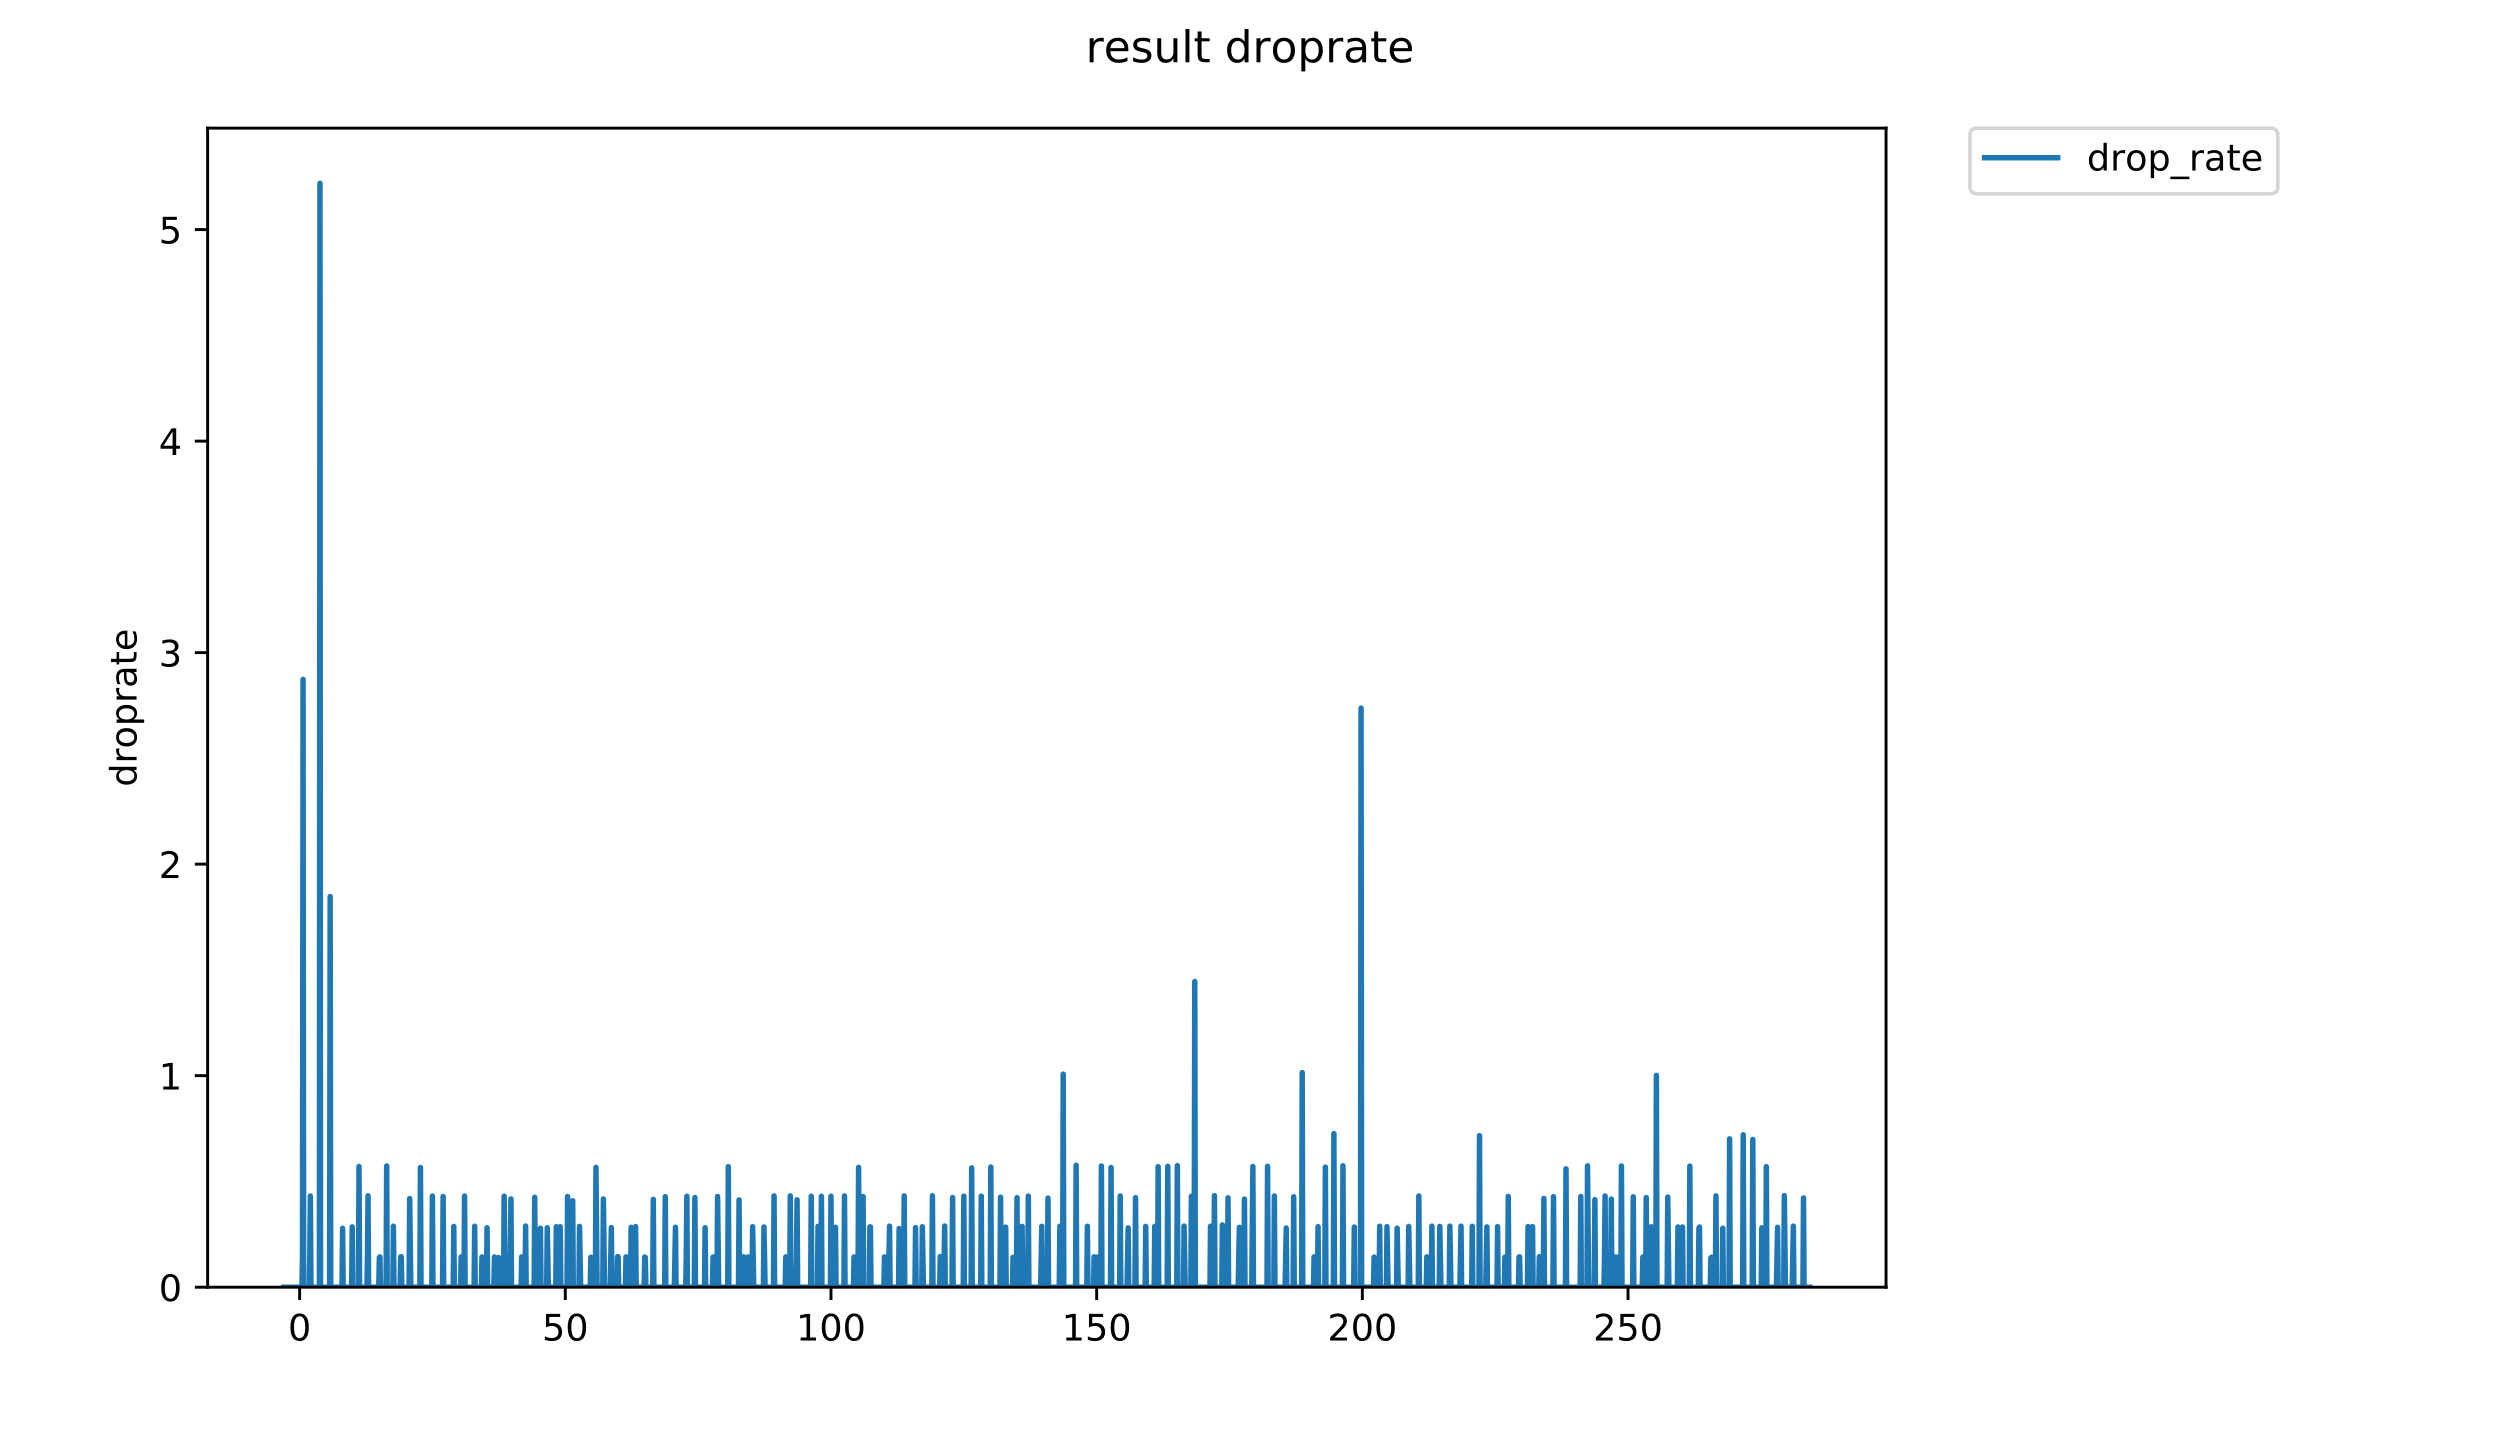 <?xml version="1.0" encoding="utf-8" standalone="no"?>
<!DOCTYPE svg PUBLIC "-//W3C//DTD SVG 1.1//EN"
  "http://www.w3.org/Graphics/SVG/1.1/DTD/svg11.dtd">
<!-- Created with matplotlib (https://matplotlib.org/) -->
<svg height="396pt" version="1.1" viewBox="0 0 684 396" width="684pt" xmlns="http://www.w3.org/2000/svg" xmlns:xlink="http://www.w3.org/1999/xlink">
 <defs>
  <style type="text/css">
*{stroke-linecap:butt;stroke-linejoin:round;}
  </style>
 </defs>
 <g id="figure_1">
  <g id="patch_1">
   <path d="M 0 396 
L 684 396 
L 684 0 
L 0 0 
z
" style="fill:#ffffff;"/>
  </g>
  <g id="axes_1">
   <g id="patch_2">
    <path d="M 56.807 352.174 
L 516.019 352.174 
L 516.019 35.062 
L 56.807 35.062 
z
" style="fill:#ffffff;"/>
   </g>
   <g id="matplotlib.axis_1">
    <g id="xtick_1">
     <g id="line2d_1">
      <defs>
       <path d="M 0 0 
L 0 3.5 
" id="m56efc907fa" style="stroke:#000000;stroke-width:0.8;"/>
      </defs>
      <g>
       <use style="stroke:#000000;stroke-width:0.8;" x="81.976" xlink:href="#m56efc907fa" y="352.174"/>
      </g>
     </g>
     <g id="text_1">
      <!-- 0 -->
      <defs>
       <path d="M 31.781 66.406 
Q 24.172 66.406 20.328 58.906 
Q 16.5 51.422 16.5 36.375 
Q 16.5 21.391 20.328 13.891 
Q 24.172 6.391 31.781 6.391 
Q 39.453 6.391 43.281 13.891 
Q 47.125 21.391 47.125 36.375 
Q 47.125 51.422 43.281 58.906 
Q 39.453 66.406 31.781 66.406 
z
M 31.781 74.219 
Q 44.047 74.219 50.516 64.516 
Q 56.984 54.828 56.984 36.375 
Q 56.984 17.969 50.516 8.266 
Q 44.047 -1.422 31.781 -1.422 
Q 19.531 -1.422 13.062 8.266 
Q 6.594 17.969 6.594 36.375 
Q 6.594 54.828 13.062 64.516 
Q 19.531 74.219 31.781 74.219 
z
" id="DejaVuSans-48"/>
      </defs>
      <g transform="translate(78.795 366.773)scale(0.1 -0.1)">
       <use xlink:href="#DejaVuSans-48"/>
      </g>
     </g>
    </g>
    <g id="xtick_2">
     <g id="line2d_2">
      <g>
       <use style="stroke:#000000;stroke-width:0.8;" x="154.667" xlink:href="#m56efc907fa" y="352.174"/>
      </g>
     </g>
     <g id="text_2">
      <!-- 50 -->
      <defs>
       <path d="M 10.797 72.906 
L 49.516 72.906 
L 49.516 64.594 
L 19.828 64.594 
L 19.828 46.734 
Q 21.969 47.469 24.109 47.828 
Q 26.266 48.188 28.422 48.188 
Q 40.625 48.188 47.75 41.5 
Q 54.891 34.812 54.891 23.391 
Q 54.891 11.625 47.562 5.094 
Q 40.234 -1.422 26.906 -1.422 
Q 22.312 -1.422 17.547 -0.641 
Q 12.797 0.141 7.719 1.703 
L 7.719 11.625 
Q 12.109 9.234 16.797 8.062 
Q 21.484 6.891 26.703 6.891 
Q 35.156 6.891 40.078 11.328 
Q 45.016 15.766 45.016 23.391 
Q 45.016 31 40.078 35.438 
Q 35.156 39.891 26.703 39.891 
Q 22.75 39.891 18.812 39.016 
Q 14.891 38.141 10.797 36.281 
z
" id="DejaVuSans-53"/>
      </defs>
      <g transform="translate(148.304 366.773)scale(0.1 -0.1)">
       <use xlink:href="#DejaVuSans-53"/>
       <use x="63.623" xlink:href="#DejaVuSans-48"/>
      </g>
     </g>
    </g>
    <g id="xtick_3">
     <g id="line2d_3">
      <g>
       <use style="stroke:#000000;stroke-width:0.8;" x="227.357" xlink:href="#m56efc907fa" y="352.174"/>
      </g>
     </g>
     <g id="text_3">
      <!-- 100 -->
      <defs>
       <path d="M 12.406 8.297 
L 28.516 8.297 
L 28.516 63.922 
L 10.984 60.406 
L 10.984 69.391 
L 28.422 72.906 
L 38.281 72.906 
L 38.281 8.297 
L 54.391 8.297 
L 54.391 0 
L 12.406 0 
z
" id="DejaVuSans-49"/>
      </defs>
      <g transform="translate(217.814 366.773)scale(0.1 -0.1)">
       <use xlink:href="#DejaVuSans-49"/>
       <use x="63.623" xlink:href="#DejaVuSans-48"/>
       <use x="127.246" xlink:href="#DejaVuSans-48"/>
      </g>
     </g>
    </g>
    <g id="xtick_4">
     <g id="line2d_4">
      <g>
       <use style="stroke:#000000;stroke-width:0.8;" x="300.048" xlink:href="#m56efc907fa" y="352.174"/>
      </g>
     </g>
     <g id="text_4">
      <!-- 150 -->
      <g transform="translate(290.504 366.773)scale(0.1 -0.1)">
       <use xlink:href="#DejaVuSans-49"/>
       <use x="63.623" xlink:href="#DejaVuSans-53"/>
       <use x="127.246" xlink:href="#DejaVuSans-48"/>
      </g>
     </g>
    </g>
    <g id="xtick_5">
     <g id="line2d_5">
      <g>
       <use style="stroke:#000000;stroke-width:0.8;" x="372.738" xlink:href="#m56efc907fa" y="352.174"/>
      </g>
     </g>
     <g id="text_5">
      <!-- 200 -->
      <defs>
       <path d="M 19.188 8.297 
L 53.609 8.297 
L 53.609 0 
L 7.328 0 
L 7.328 8.297 
Q 12.938 14.109 22.625 23.891 
Q 32.328 33.688 34.812 36.531 
Q 39.547 41.844 41.422 45.531 
Q 43.312 49.219 43.312 52.781 
Q 43.312 58.594 39.234 62.25 
Q 35.156 65.922 28.609 65.922 
Q 23.969 65.922 18.812 64.312 
Q 13.672 62.703 7.812 59.422 
L 7.812 69.391 
Q 13.766 71.781 18.938 73 
Q 24.125 74.219 28.422 74.219 
Q 39.75 74.219 46.484 68.547 
Q 53.219 62.891 53.219 53.422 
Q 53.219 48.922 51.531 44.891 
Q 49.859 40.875 45.406 35.406 
Q 44.188 33.984 37.641 27.219 
Q 31.109 20.453 19.188 8.297 
z
" id="DejaVuSans-50"/>
      </defs>
      <g transform="translate(363.195 366.773)scale(0.1 -0.1)">
       <use xlink:href="#DejaVuSans-50"/>
       <use x="63.623" xlink:href="#DejaVuSans-48"/>
       <use x="127.246" xlink:href="#DejaVuSans-48"/>
      </g>
     </g>
    </g>
    <g id="xtick_6">
     <g id="line2d_6">
      <g>
       <use style="stroke:#000000;stroke-width:0.8;" x="445.429" xlink:href="#m56efc907fa" y="352.174"/>
      </g>
     </g>
     <g id="text_6">
      <!-- 250 -->
      <g transform="translate(435.885 366.773)scale(0.1 -0.1)">
       <use xlink:href="#DejaVuSans-50"/>
       <use x="63.623" xlink:href="#DejaVuSans-53"/>
       <use x="127.246" xlink:href="#DejaVuSans-48"/>
      </g>
     </g>
    </g>
   </g>
   <g id="matplotlib.axis_2">
    <g id="ytick_1">
     <g id="line2d_7">
      <defs>
       <path d="M 0 0 
L -3.5 0 
" id="m004c287976" style="stroke:#000000;stroke-width:0.8;"/>
      </defs>
      <g>
       <use style="stroke:#000000;stroke-width:0.8;" x="56.807" xlink:href="#m004c287976" y="352.174"/>
      </g>
     </g>
     <g id="text_7">
      <!-- 0 -->
      <g transform="translate(43.445 355.973)scale(0.1 -0.1)">
       <use xlink:href="#DejaVuSans-48"/>
      </g>
     </g>
    </g>
    <g id="ytick_2">
     <g id="line2d_8">
      <g>
       <use style="stroke:#000000;stroke-width:0.8;" x="56.807" xlink:href="#m004c287976" y="294.302"/>
      </g>
     </g>
     <g id="text_8">
      <!-- 1 -->
      <g transform="translate(43.445 298.102)scale(0.1 -0.1)">
       <use xlink:href="#DejaVuSans-49"/>
      </g>
     </g>
    </g>
    <g id="ytick_3">
     <g id="line2d_9">
      <g>
       <use style="stroke:#000000;stroke-width:0.8;" x="56.807" xlink:href="#m004c287976" y="236.43"/>
      </g>
     </g>
     <g id="text_9">
      <!-- 2 -->
      <g transform="translate(43.445 240.23)scale(0.1 -0.1)">
       <use xlink:href="#DejaVuSans-50"/>
      </g>
     </g>
    </g>
    <g id="ytick_4">
     <g id="line2d_10">
      <g>
       <use style="stroke:#000000;stroke-width:0.8;" x="56.807" xlink:href="#m004c287976" y="178.559"/>
      </g>
     </g>
     <g id="text_10">
      <!-- 3 -->
      <defs>
       <path d="M 40.578 39.312 
Q 47.656 37.797 51.625 33 
Q 55.609 28.219 55.609 21.188 
Q 55.609 10.406 48.188 4.484 
Q 40.766 -1.422 27.094 -1.422 
Q 22.516 -1.422 17.656 -0.516 
Q 12.797 0.391 7.625 2.203 
L 7.625 11.719 
Q 11.719 9.328 16.594 8.109 
Q 21.484 6.891 26.812 6.891 
Q 36.078 6.891 40.938 10.547 
Q 45.797 14.203 45.797 21.188 
Q 45.797 27.641 41.281 31.266 
Q 36.766 34.906 28.719 34.906 
L 20.219 34.906 
L 20.219 43.016 
L 29.109 43.016 
Q 36.375 43.016 40.234 45.922 
Q 44.094 48.828 44.094 54.297 
Q 44.094 59.906 40.109 62.906 
Q 36.141 65.922 28.719 65.922 
Q 24.656 65.922 20.016 65.031 
Q 15.375 64.156 9.812 62.312 
L 9.812 71.094 
Q 15.438 72.656 20.344 73.438 
Q 25.25 74.219 29.594 74.219 
Q 40.828 74.219 47.359 69.109 
Q 53.906 64.016 53.906 55.328 
Q 53.906 49.266 50.438 45.094 
Q 46.969 40.922 40.578 39.312 
z
" id="DejaVuSans-51"/>
      </defs>
      <g transform="translate(43.445 182.358)scale(0.1 -0.1)">
       <use xlink:href="#DejaVuSans-51"/>
      </g>
     </g>
    </g>
    <g id="ytick_5">
     <g id="line2d_11">
      <g>
       <use style="stroke:#000000;stroke-width:0.8;" x="56.807" xlink:href="#m004c287976" y="120.687"/>
      </g>
     </g>
     <g id="text_11">
      <!-- 4 -->
      <defs>
       <path d="M 37.797 64.312 
L 12.891 25.391 
L 37.797 25.391 
z
M 35.203 72.906 
L 47.609 72.906 
L 47.609 25.391 
L 58.016 25.391 
L 58.016 17.188 
L 47.609 17.188 
L 47.609 0 
L 37.797 0 
L 37.797 17.188 
L 4.891 17.188 
L 4.891 26.703 
z
" id="DejaVuSans-52"/>
      </defs>
      <g transform="translate(43.445 124.486)scale(0.1 -0.1)">
       <use xlink:href="#DejaVuSans-52"/>
      </g>
     </g>
    </g>
    <g id="ytick_6">
     <g id="line2d_12">
      <g>
       <use style="stroke:#000000;stroke-width:0.8;" x="56.807" xlink:href="#m004c287976" y="62.815"/>
      </g>
     </g>
     <g id="text_12">
      <!-- 5 -->
      <g transform="translate(43.445 66.614)scale(0.1 -0.1)">
       <use xlink:href="#DejaVuSans-53"/>
      </g>
     </g>
    </g>
    <g id="text_13">
     <!-- droprate -->
     <defs>
      <path d="M 45.406 46.391 
L 45.406 75.984 
L 54.391 75.984 
L 54.391 0 
L 45.406 0 
L 45.406 8.203 
Q 42.578 3.328 38.25 0.953 
Q 33.938 -1.422 27.875 -1.422 
Q 17.969 -1.422 11.734 6.484 
Q 5.516 14.406 5.516 27.297 
Q 5.516 40.188 11.734 48.094 
Q 17.969 56 27.875 56 
Q 33.938 56 38.25 53.625 
Q 42.578 51.266 45.406 46.391 
z
M 14.797 27.297 
Q 14.797 17.391 18.875 11.75 
Q 22.953 6.109 30.078 6.109 
Q 37.203 6.109 41.297 11.75 
Q 45.406 17.391 45.406 27.297 
Q 45.406 37.203 41.297 42.844 
Q 37.203 48.484 30.078 48.484 
Q 22.953 48.484 18.875 42.844 
Q 14.797 37.203 14.797 27.297 
z
" id="DejaVuSans-100"/>
      <path d="M 41.109 46.297 
Q 39.594 47.172 37.812 47.578 
Q 36.031 48 33.891 48 
Q 26.266 48 22.188 43.047 
Q 18.109 38.094 18.109 28.812 
L 18.109 0 
L 9.078 0 
L 9.078 54.688 
L 18.109 54.688 
L 18.109 46.188 
Q 20.953 51.172 25.484 53.578 
Q 30.031 56 36.531 56 
Q 37.453 56 38.578 55.875 
Q 39.703 55.766 41.062 55.516 
z
" id="DejaVuSans-114"/>
      <path d="M 30.609 48.391 
Q 23.391 48.391 19.188 42.75 
Q 14.984 37.109 14.984 27.297 
Q 14.984 17.484 19.156 11.844 
Q 23.344 6.203 30.609 6.203 
Q 37.797 6.203 41.984 11.859 
Q 46.188 17.531 46.188 27.297 
Q 46.188 37.016 41.984 42.703 
Q 37.797 48.391 30.609 48.391 
z
M 30.609 56 
Q 42.328 56 49.016 48.375 
Q 55.719 40.766 55.719 27.297 
Q 55.719 13.875 49.016 6.219 
Q 42.328 -1.422 30.609 -1.422 
Q 18.844 -1.422 12.172 6.219 
Q 5.516 13.875 5.516 27.297 
Q 5.516 40.766 12.172 48.375 
Q 18.844 56 30.609 56 
z
" id="DejaVuSans-111"/>
      <path d="M 18.109 8.203 
L 18.109 -20.797 
L 9.078 -20.797 
L 9.078 54.688 
L 18.109 54.688 
L 18.109 46.391 
Q 20.953 51.266 25.266 53.625 
Q 29.594 56 35.594 56 
Q 45.562 56 51.781 48.094 
Q 58.016 40.188 58.016 27.297 
Q 58.016 14.406 51.781 6.484 
Q 45.562 -1.422 35.594 -1.422 
Q 29.594 -1.422 25.266 0.953 
Q 20.953 3.328 18.109 8.203 
z
M 48.688 27.297 
Q 48.688 37.203 44.609 42.844 
Q 40.531 48.484 33.406 48.484 
Q 26.266 48.484 22.188 42.844 
Q 18.109 37.203 18.109 27.297 
Q 18.109 17.391 22.188 11.75 
Q 26.266 6.109 33.406 6.109 
Q 40.531 6.109 44.609 11.75 
Q 48.688 17.391 48.688 27.297 
z
" id="DejaVuSans-112"/>
      <path d="M 34.281 27.484 
Q 23.391 27.484 19.188 25 
Q 14.984 22.516 14.984 16.5 
Q 14.984 11.719 18.141 8.906 
Q 21.297 6.109 26.703 6.109 
Q 34.188 6.109 38.703 11.406 
Q 43.219 16.703 43.219 25.484 
L 43.219 27.484 
z
M 52.203 31.203 
L 52.203 0 
L 43.219 0 
L 43.219 8.297 
Q 40.141 3.328 35.547 0.953 
Q 30.953 -1.422 24.312 -1.422 
Q 15.922 -1.422 10.953 3.297 
Q 6 8.016 6 15.922 
Q 6 25.141 12.172 29.828 
Q 18.359 34.516 30.609 34.516 
L 43.219 34.516 
L 43.219 35.406 
Q 43.219 41.609 39.141 45 
Q 35.062 48.391 27.688 48.391 
Q 23 48.391 18.547 47.266 
Q 14.109 46.141 10.016 43.891 
L 10.016 52.203 
Q 14.938 54.109 19.578 55.047 
Q 24.219 56 28.609 56 
Q 40.484 56 46.344 49.844 
Q 52.203 43.703 52.203 31.203 
z
" id="DejaVuSans-97"/>
      <path d="M 18.312 70.219 
L 18.312 54.688 
L 36.812 54.688 
L 36.812 47.703 
L 18.312 47.703 
L 18.312 18.016 
Q 18.312 11.328 20.141 9.422 
Q 21.969 7.516 27.594 7.516 
L 36.812 7.516 
L 36.812 0 
L 27.594 0 
Q 17.188 0 13.234 3.875 
Q 9.281 7.766 9.281 18.016 
L 9.281 47.703 
L 2.688 47.703 
L 2.688 54.688 
L 9.281 54.688 
L 9.281 70.219 
z
" id="DejaVuSans-116"/>
      <path d="M 56.203 29.594 
L 56.203 25.203 
L 14.891 25.203 
Q 15.484 15.922 20.484 11.062 
Q 25.484 6.203 34.422 6.203 
Q 39.594 6.203 44.453 7.469 
Q 49.312 8.734 54.109 11.281 
L 54.109 2.781 
Q 49.266 0.734 44.188 -0.344 
Q 39.109 -1.422 33.891 -1.422 
Q 20.797 -1.422 13.156 6.188 
Q 5.516 13.812 5.516 26.812 
Q 5.516 40.234 12.766 48.109 
Q 20.016 56 32.328 56 
Q 43.359 56 49.781 48.891 
Q 56.203 41.797 56.203 29.594 
z
M 47.219 32.234 
Q 47.125 39.594 43.094 43.984 
Q 39.062 48.391 32.422 48.391 
Q 24.906 48.391 20.391 44.141 
Q 15.875 39.891 15.188 32.172 
z
" id="DejaVuSans-101"/>
     </defs>
     <g transform="translate(37.365 215.236)rotate(-90)scale(0.1 -0.1)">
      <use xlink:href="#DejaVuSans-100"/>
      <use x="63.477" xlink:href="#DejaVuSans-114"/>
      <use x="104.559" xlink:href="#DejaVuSans-111"/>
      <use x="165.74" xlink:href="#DejaVuSans-112"/>
      <use x="229.217" xlink:href="#DejaVuSans-114"/>
      <use x="270.33" xlink:href="#DejaVuSans-97"/>
      <use x="331.609" xlink:href="#DejaVuSans-116"/>
      <use x="370.818" xlink:href="#DejaVuSans-101"/>
     </g>
    </g>
   </g>
   <g id="line2d_13">
    <path clip-path="url(#p9d2c9ed0df)" d="M 77.68 352.174 
L 82.611 352.174 
L 82.764 343.847 
L 82.917 185.876 
L 83.071 352.174 
L 84.61 352.174 
L 84.763 343.859 
L 84.917 327.229 
L 85.072 352.174 
L 87.389 352.174 
L 87.544 50.163 
L 87.697 352.174 
L 90.18 352.174 
L 90.335 245.309 
L 90.488 352.174 
L 93.578 352.174 
L 93.737 336.076 
L 93.896 352.174 
L 96.211 352.174 
L 96.366 335.686 
L 96.519 352.174 
L 98.07 352.174 
L 98.225 319.152 
L 98.379 352.174 
L 100.383 352.174 
L 100.537 343.907 
L 100.69 327.158 
L 100.85 352.174 
L 103.63 352.174 
L 103.788 344.057 
L 103.941 343.883 
L 104.098 352.174 
L 105.636 352.174 
L 105.789 319.01 
L 105.943 352.174 
L 107.485 352.174 
L 107.637 335.496 
L 107.791 352.174 
L 109.475 352.174 
L 109.629 343.883 
L 109.782 343.835 
L 109.935 352.174 
L 111.929 352.174 
L 112.087 327.926 
L 112.402 352.174 
L 114.878 352.174 
L 115.035 319.432 
L 115.188 352.174 
L 118.15 352.174 
L 118.303 327.229 
L 118.458 352.174 
L 121.083 352.174 
L 121.237 327.372 
L 121.39 352.174 
L 124.004 352.174 
L 124.157 335.568 
L 124.313 352.174 
L 126.018 352.174 
L 126.171 343.883 
L 126.325 352.174 
L 126.948 352.174 
L 127.101 327.229 
L 127.254 352.174 
L 129.713 352.174 
L 129.866 335.496 
L 130.02 352.174 
L 131.712 352.174 
L 131.866 343.907 
L 132.019 352.174 
L 133.099 352.174 
L 133.256 335.918 
L 133.411 352.174 
L 135.126 352.174 
L 135.28 343.919 
L 135.442 352.174 
L 136.225 352.174 
L 136.381 344.046 
L 136.536 352.174 
L 137.776 352.174 
L 137.929 327.265 
L 138.24 352.174 
L 139.482 352.174 
L 139.636 343.895 
L 139.795 328.027 
L 139.949 352.174 
L 142.579 352.174 
L 142.733 343.871 
L 142.887 352.174 
L 143.656 352.174 
L 143.808 335.448 
L 143.965 352.174 
L 146.143 352.174 
L 146.299 327.583 
L 146.453 352.174 
L 147.702 352.174 
L 147.86 336.031 
L 148.014 352.174 
L 149.569 352.174 
L 149.726 335.918 
L 150.039 352.174 
L 152.059 352.174 
L 152.213 335.639 
L 152.366 352.174 
L 153.132 352.174 
L 153.286 335.639 
L 153.439 352.174 
L 155.134 352.174 
L 155.288 327.372 
L 155.442 352.174 
L 156.532 352.174 
L 156.693 328.521 
L 156.846 352.174 
L 158.407 352.174 
L 158.56 335.544 
L 158.867 352.174 
L 161.493 352.174 
L 161.65 344.012 
L 161.807 352.174 
L 162.897 352.174 
L 163.053 319.386 
L 163.36 352.174 
L 164.925 352.174 
L 165.084 328.027 
L 165.4 352.174 
L 166.954 352.174 
L 167.263 335.872 
L 167.42 352.174 
L 168.815 352.174 
L 168.968 343.847 
L 169.121 343.835 
L 169.273 352.174 
L 171.118 352.174 
L 171.272 343.871 
L 171.428 352.174 
L 172.519 352.174 
L 172.673 335.803 
L 172.98 352.174 
L 173.746 352.174 
L 173.9 335.592 
L 174.054 352.174 
L 176.242 352.174 
L 176.397 343.919 
L 176.554 344.046 
L 176.708 352.174 
L 178.581 352.174 
L 178.741 328.161 
L 178.897 352.174 
L 181.86 352.174 
L 182.014 327.407 
L 182.168 352.174 
L 184.499 352.174 
L 184.81 335.78 
L 184.967 352.174 
L 187.609 352.174 
L 187.765 343.965 
L 187.918 327.301 
L 188.073 352.174 
L 189.963 352.174 
L 190.118 327.652 
L 190.272 352.174 
L 192.757 352.174 
L 192.914 335.918 
L 193.07 352.174 
L 194.935 352.174 
L 195.089 343.954 
L 195.243 343.895 
L 195.397 352.174 
L 196.173 352.174 
L 196.326 327.372 
L 196.634 352.174 
L 199.11 352.174 
L 199.264 319.199 
L 199.423 352.174 
L 202.047 352.174 
L 202.207 328.293 
L 202.36 352.174 
L 203.289 352.174 
L 203.442 343.871 
L 203.596 352.174 
L 204.528 352.174 
L 204.682 343.907 
L 204.836 352.174 
L 205.767 352.174 
L 205.922 335.639 
L 206.228 352.174 
L 208.869 352.174 
L 209.023 335.71 
L 209.33 352.174 
L 211.623 352.174 
L 211.776 327.194 
L 211.929 352.174 
L 214.837 352.174 
L 214.991 343.883 
L 215.144 343.883 
L 215.299 352.174 
L 216.066 352.174 
L 216.219 327.194 
L 216.372 352.174 
L 217.758 352.174 
L 217.912 343.919 
L 218.073 328.26 
L 218.237 352.174 
L 221.797 352.174 
L 221.95 327.301 
L 222.105 352.174 
L 223.659 352.174 
L 223.812 335.544 
L 223.969 352.174 
L 224.584 352.174 
L 224.737 327.301 
L 224.891 352.174 
L 227.203 352.174 
L 227.357 327.301 
L 227.511 352.174 
L 228.432 352.174 
L 228.588 335.78 
L 228.742 352.174 
L 230.898 352.174 
L 231.05 327.194 
L 231.204 352.174 
L 233.512 352.174 
L 233.666 343.895 
L 233.819 352.174 
L 234.752 352.174 
L 234.907 319.386 
L 235.061 352.174 
L 235.99 352.174 
L 236.144 327.372 
L 236.299 352.174 
L 237.845 352.174 
L 238 335.663 
L 238.154 335.686 
L 238.307 352.174 
L 241.842 352.174 
L 241.995 343.883 
L 242.149 352.174 
L 243.07 352.174 
L 243.376 335.472 
L 243.53 352.174 
L 245.841 352.174 
L 246.001 336.143 
L 246.154 352.174 
L 247.235 352.174 
L 247.388 327.194 
L 247.54 352.174 
L 250.338 352.174 
L 250.494 335.895 
L 250.651 352.174 
L 252.197 352.174 
L 252.351 335.639 
L 252.659 352.174 
L 254.961 352.174 
L 255.114 327.158 
L 255.266 352.174 
L 257.097 352.174 
L 257.25 343.823 
L 257.402 352.174 
L 258.165 352.174 
L 258.47 335.448 
L 258.623 352.174 
L 260.475 352.174 
L 260.63 327.652 
L 260.783 352.174 
L 263.549 352.174 
L 263.702 327.265 
L 263.854 352.174 
L 265.699 352.174 
L 265.855 319.524 
L 266.01 352.174 
L 268.319 352.174 
L 268.472 327.265 
L 268.625 352.174 
L 270.933 352.174 
L 271.088 319.292 
L 271.243 352.174 
L 273.596 352.174 
L 273.751 327.548 
L 273.905 352.174 
L 274.989 352.174 
L 275.144 335.733 
L 275.298 352.174 
L 277.005 352.174 
L 277.162 344.035 
L 277.316 352.174 
L 278.096 352.174 
L 278.253 327.687 
L 278.406 352.174 
L 279.499 352.174 
L 279.652 335.544 
L 279.806 352.174 
L 281.194 352.174 
L 281.346 327.265 
L 281.499 352.174 
L 284.727 352.174 
L 285.032 335.52 
L 285.186 352.174 
L 286.569 352.174 
L 286.726 327.79 
L 286.879 352.174 
L 289.818 352.174 
L 289.971 335.496 
L 290.124 352.174 
L 290.735 352.174 
L 290.892 293.886 
L 291.049 352.174 
L 294.276 352.174 
L 294.429 318.819 
L 294.582 352.174 
L 297.351 352.174 
L 297.504 335.496 
L 297.657 352.174 
L 299.193 352.174 
L 299.346 343.847 
L 299.499 352.174 
L 300.113 352.174 
L 300.269 344 
L 300.422 343.871 
L 300.575 352.174 
L 301.189 352.174 
L 301.343 319.01 
L 301.497 352.174 
L 303.831 352.174 
L 303.987 319.432 
L 304.143 352.174 
L 306.339 352.174 
L 306.492 327.229 
L 306.644 352.174 
L 308.35 352.174 
L 308.665 335.941 
L 308.818 352.174 
L 310.521 352.174 
L 310.678 327.687 
L 310.832 352.174 
L 313.316 352.174 
L 313.469 335.544 
L 313.622 352.174 
L 315.785 352.174 
L 315.938 335.544 
L 316.094 352.174 
L 316.709 352.174 
L 316.864 319.199 
L 317.018 352.174 
L 319.345 352.174 
L 319.499 319.105 
L 319.652 352.174 
L 321.962 352.174 
L 322.115 318.914 
L 322.268 352.174 
L 323.81 352.174 
L 323.962 335.448 
L 324.267 352.174 
L 325.814 352.174 
L 325.966 327.301 
L 326.119 352.174 
L 326.731 352.174 
L 326.887 268.544 
L 327.04 352.174 
L 331.046 352.174 
L 331.199 335.496 
L 331.351 352.174 
L 332.115 352.174 
L 332.268 327.121 
L 332.421 352.174 
L 334.29 352.174 
L 334.443 335.153 
L 334.597 352.174 
L 335.833 352.174 
L 335.989 327.721 
L 336.144 352.174 
L 338.771 352.174 
L 339.086 335.803 
L 339.24 352.174 
L 340.323 352.174 
L 340.482 328.061 
L 340.635 352.174 
L 342.479 352.174 
L 342.787 319.152 
L 342.941 352.174 
L 346.65 352.174 
L 346.804 319.105 
L 346.958 352.174 
L 348.515 352.174 
L 348.668 327.229 
L 348.821 352.174 
L 351.604 352.174 
L 351.916 335.986 
L 352.07 352.174 
L 353.798 352.174 
L 353.953 327.443 
L 354.107 352.174 
L 356.126 352.174 
L 356.28 293.464 
L 356.434 352.174 
L 359.376 352.174 
L 359.529 343.883 
L 359.684 352.174 
L 360.459 352.174 
L 360.612 335.616 
L 360.768 352.174 
L 362.47 352.174 
L 362.625 319.339 
L 362.781 352.174 
L 364.8 352.174 
L 364.954 310.177 
L 365.108 352.174 
L 367.28 352.174 
L 367.433 318.962 
L 367.587 352.174 
L 370.379 352.174 
L 370.534 335.71 
L 370.688 352.174 
L 372.232 352.174 
L 372.388 193.735 
L 372.543 352.174 
L 375.792 352.174 
L 375.948 343.954 
L 376.1 352.174 
L 377.328 352.174 
L 377.481 335.496 
L 377.634 352.174 
L 379.322 352.174 
L 379.475 335.616 
L 379.782 352.174 
L 382.099 352.174 
L 382.256 336.031 
L 382.573 352.174 
L 385.269 352.174 
L 385.423 335.568 
L 385.735 352.174 
L 388.04 352.174 
L 388.193 327.229 
L 388.347 352.174 
L 390.228 352.174 
L 390.381 343.871 
L 390.535 352.174 
L 391.614 352.174 
L 391.766 335.472 
L 391.919 352.174 
L 393.776 352.174 
L 393.929 335.544 
L 394.236 352.174 
L 396.527 352.174 
L 396.68 335.472 
L 396.985 352.174 
L 399.431 352.174 
L 399.736 335.472 
L 399.889 352.174 
L 402.652 352.174 
L 402.805 335.52 
L 402.959 352.174 
L 404.642 352.174 
L 404.796 310.719 
L 404.949 352.174 
L 406.496 352.174 
L 406.805 335.686 
L 406.96 352.174 
L 409.582 352.174 
L 409.736 335.616 
L 409.889 352.174 
L 411.585 352.174 
L 411.74 343.942 
L 411.894 352.174 
L 412.509 352.174 
L 412.663 327.336 
L 412.816 352.174 
L 415.449 352.174 
L 415.602 343.907 
L 415.756 343.871 
L 415.91 352.174 
L 417.913 352.174 
L 418.067 335.592 
L 418.221 352.174 
L 419.148 352.174 
L 419.301 335.592 
L 419.455 352.174 
L 421.015 352.174 
L 421.168 343.823 
L 421.321 352.174 
L 422.247 352.174 
L 422.405 327.892 
L 422.558 352.174 
L 424.885 352.174 
L 425.04 327.407 
L 425.192 352.174 
L 428.302 352.174 
L 428.459 319.798 
L 428.615 352.174 
L 432.347 352.174 
L 432.501 327.372 
L 432.656 352.174 
L 434.193 352.174 
L 434.346 318.962 
L 434.653 352.174 
L 436.196 352.174 
L 436.359 328.227 
L 436.512 352.174 
L 438.842 352.174 
L 438.995 343.883 
L 439.149 327.229 
L 439.302 352.174 
L 440.688 352.174 
L 440.847 328.061 
L 441.002 352.174 
L 441.617 352.174 
L 441.771 343.895 
L 441.925 352.174 
L 442.386 352.174 
L 442.542 343.954 
L 442.696 352.174 
L 443.47 352.174 
L 443.623 319.01 
L 443.785 352.174 
L 446.703 352.174 
L 446.858 327.443 
L 447.012 352.174 
L 449.322 352.174 
L 449.477 343.93 
L 449.63 352.174 
L 450.247 352.174 
L 450.402 327.652 
L 450.559 352.174 
L 451.639 352.174 
L 451.791 335.639 
L 451.951 352.174 
L 453.031 352.174 
L 453.185 294.22 
L 453.342 352.174 
L 456.141 352.174 
L 456.296 327.513 
L 456.606 352.174 
L 458.933 352.174 
L 459.087 335.71 
L 459.241 352.174 
L 460.177 352.174 
L 460.332 335.71 
L 460.485 352.174 
L 462.186 352.174 
L 462.34 319.057 
L 462.496 352.174 
L 464.664 352.174 
L 464.823 336.054 
L 464.977 335.71 
L 465.13 352.174 
L 467.931 352.174 
L 468.09 344.181 
L 468.245 343.989 
L 468.4 352.174 
L 469.33 352.174 
L 469.483 327.194 
L 469.638 352.174 
L 471.195 352.174 
L 471.353 336.054 
L 471.506 352.174 
L 473.061 352.174 
L 473.218 311.591 
L 473.378 352.174 
L 476.792 352.174 
L 476.944 310.48 
L 477.097 352.174 
L 479.407 352.174 
L 479.565 311.761 
L 479.718 352.174 
L 481.875 352.174 
L 482.032 335.941 
L 482.187 352.174 
L 483.113 352.174 
L 483.268 319.199 
L 483.42 352.174 
L 486.029 352.174 
L 486.341 335.78 
L 486.494 352.174 
L 488.035 352.174 
L 488.187 327.121 
L 488.496 352.174 
L 490.351 352.174 
L 490.656 335.472 
L 490.811 352.174 
L 493.284 352.174 
L 493.441 327.756 
L 493.595 352.174 
L 495.146 352.174 
L 495.146 352.174 
" style="fill:none;stroke:#1f77b4;stroke-linecap:square;stroke-width:1.5;"/>
   </g>
   <g id="patch_3">
    <path d="M 56.807 352.174 
L 56.807 35.062 
" style="fill:none;stroke:#000000;stroke-linecap:square;stroke-linejoin:miter;stroke-width:0.8;"/>
   </g>
   <g id="patch_4">
    <path d="M 516.019 352.174 
L 516.019 35.062 
" style="fill:none;stroke:#000000;stroke-linecap:square;stroke-linejoin:miter;stroke-width:0.8;"/>
   </g>
   <g id="patch_5">
    <path d="M 56.807 352.174 
L 516.019 352.174 
" style="fill:none;stroke:#000000;stroke-linecap:square;stroke-linejoin:miter;stroke-width:0.8;"/>
   </g>
   <g id="patch_6">
    <path d="M 56.807 35.062 
L 516.019 35.062 
" style="fill:none;stroke:#000000;stroke-linecap:square;stroke-linejoin:miter;stroke-width:0.8;"/>
   </g>
   <g id="legend_1">
    <g id="patch_7">
     <path d="M 540.98 53.019 
L 621.216 53.019 
Q 623.216 53.019 623.216 51.019 
L 623.216 37.062 
Q 623.216 35.062 621.216 35.062 
L 540.98 35.062 
Q 538.98 35.062 538.98 37.062 
L 538.98 51.019 
Q 538.98 53.019 540.98 53.019 
z
" style="fill:#ffffff;opacity:0.8;stroke:#cccccc;stroke-linejoin:miter;"/>
    </g>
    <g id="line2d_14">
     <path d="M 542.98 43.161 
L 562.98 43.161 
" style="fill:none;stroke:#1f77b4;stroke-linecap:square;stroke-width:1.5;"/>
    </g>
    <g id="line2d_15"/>
    <g id="text_14">
     <!-- drop_rate -->
     <defs>
      <path d="M 50.984 -16.609 
L 50.984 -23.578 
L -0.984 -23.578 
L -0.984 -16.609 
z
" id="DejaVuSans-95"/>
     </defs>
     <g transform="translate(570.98 46.661)scale(0.1 -0.1)">
      <use xlink:href="#DejaVuSans-100"/>
      <use x="63.477" xlink:href="#DejaVuSans-114"/>
      <use x="104.559" xlink:href="#DejaVuSans-111"/>
      <use x="165.74" xlink:href="#DejaVuSans-112"/>
      <use x="229.217" xlink:href="#DejaVuSans-95"/>
      <use x="279.217" xlink:href="#DejaVuSans-114"/>
      <use x="320.33" xlink:href="#DejaVuSans-97"/>
      <use x="381.609" xlink:href="#DejaVuSans-116"/>
      <use x="420.818" xlink:href="#DejaVuSans-101"/>
     </g>
    </g>
   </g>
  </g>
  <g id="text_15">
   <!-- result droprate -->
   <defs>
    <path d="M 44.281 53.078 
L 44.281 44.578 
Q 40.484 46.531 36.375 47.5 
Q 32.281 48.484 27.875 48.484 
Q 21.188 48.484 17.844 46.438 
Q 14.5 44.391 14.5 40.281 
Q 14.5 37.156 16.891 35.375 
Q 19.281 33.594 26.516 31.984 
L 29.594 31.297 
Q 39.156 29.25 43.188 25.516 
Q 47.219 21.781 47.219 15.094 
Q 47.219 7.469 41.188 3.016 
Q 35.156 -1.422 24.609 -1.422 
Q 20.219 -1.422 15.453 -0.562 
Q 10.688 0.297 5.422 2 
L 5.422 11.281 
Q 10.406 8.688 15.234 7.391 
Q 20.062 6.109 24.812 6.109 
Q 31.156 6.109 34.562 8.281 
Q 37.984 10.453 37.984 14.406 
Q 37.984 18.062 35.516 20.016 
Q 33.062 21.969 24.703 23.781 
L 21.578 24.516 
Q 13.234 26.266 9.516 29.906 
Q 5.812 33.547 5.812 39.891 
Q 5.812 47.609 11.281 51.797 
Q 16.75 56 26.812 56 
Q 31.781 56 36.172 55.266 
Q 40.578 54.547 44.281 53.078 
z
" id="DejaVuSans-115"/>
    <path d="M 8.5 21.578 
L 8.5 54.688 
L 17.484 54.688 
L 17.484 21.922 
Q 17.484 14.156 20.5 10.266 
Q 23.531 6.391 29.594 6.391 
Q 36.859 6.391 41.078 11.031 
Q 45.312 15.672 45.312 23.688 
L 45.312 54.688 
L 54.297 54.688 
L 54.297 0 
L 45.312 0 
L 45.312 8.406 
Q 42.047 3.422 37.719 1 
Q 33.406 -1.422 27.688 -1.422 
Q 18.266 -1.422 13.375 4.438 
Q 8.5 10.297 8.5 21.578 
z
M 31.109 56 
z
" id="DejaVuSans-117"/>
    <path d="M 9.422 75.984 
L 18.406 75.984 
L 18.406 0 
L 9.422 0 
z
" id="DejaVuSans-108"/>
    <path id="DejaVuSans-32"/>
   </defs>
   <g transform="translate(297.048 17.038)scale(0.12 -0.12)">
    <use xlink:href="#DejaVuSans-114"/>
    <use x="41.082" xlink:href="#DejaVuSans-101"/>
    <use x="102.605" xlink:href="#DejaVuSans-115"/>
    <use x="154.705" xlink:href="#DejaVuSans-117"/>
    <use x="218.084" xlink:href="#DejaVuSans-108"/>
    <use x="245.867" xlink:href="#DejaVuSans-116"/>
    <use x="285.076" xlink:href="#DejaVuSans-32"/>
    <use x="316.863" xlink:href="#DejaVuSans-100"/>
    <use x="380.34" xlink:href="#DejaVuSans-114"/>
    <use x="421.422" xlink:href="#DejaVuSans-111"/>
    <use x="482.604" xlink:href="#DejaVuSans-112"/>
    <use x="546.08" xlink:href="#DejaVuSans-114"/>
    <use x="587.193" xlink:href="#DejaVuSans-97"/>
    <use x="648.473" xlink:href="#DejaVuSans-116"/>
    <use x="687.682" xlink:href="#DejaVuSans-101"/>
   </g>
  </g>
 </g>
 <defs>
  <clipPath id="p9d2c9ed0df">
   <rect height="317.112" width="459.212" x="56.807" y="35.062"/>
  </clipPath>
 </defs>
</svg>
